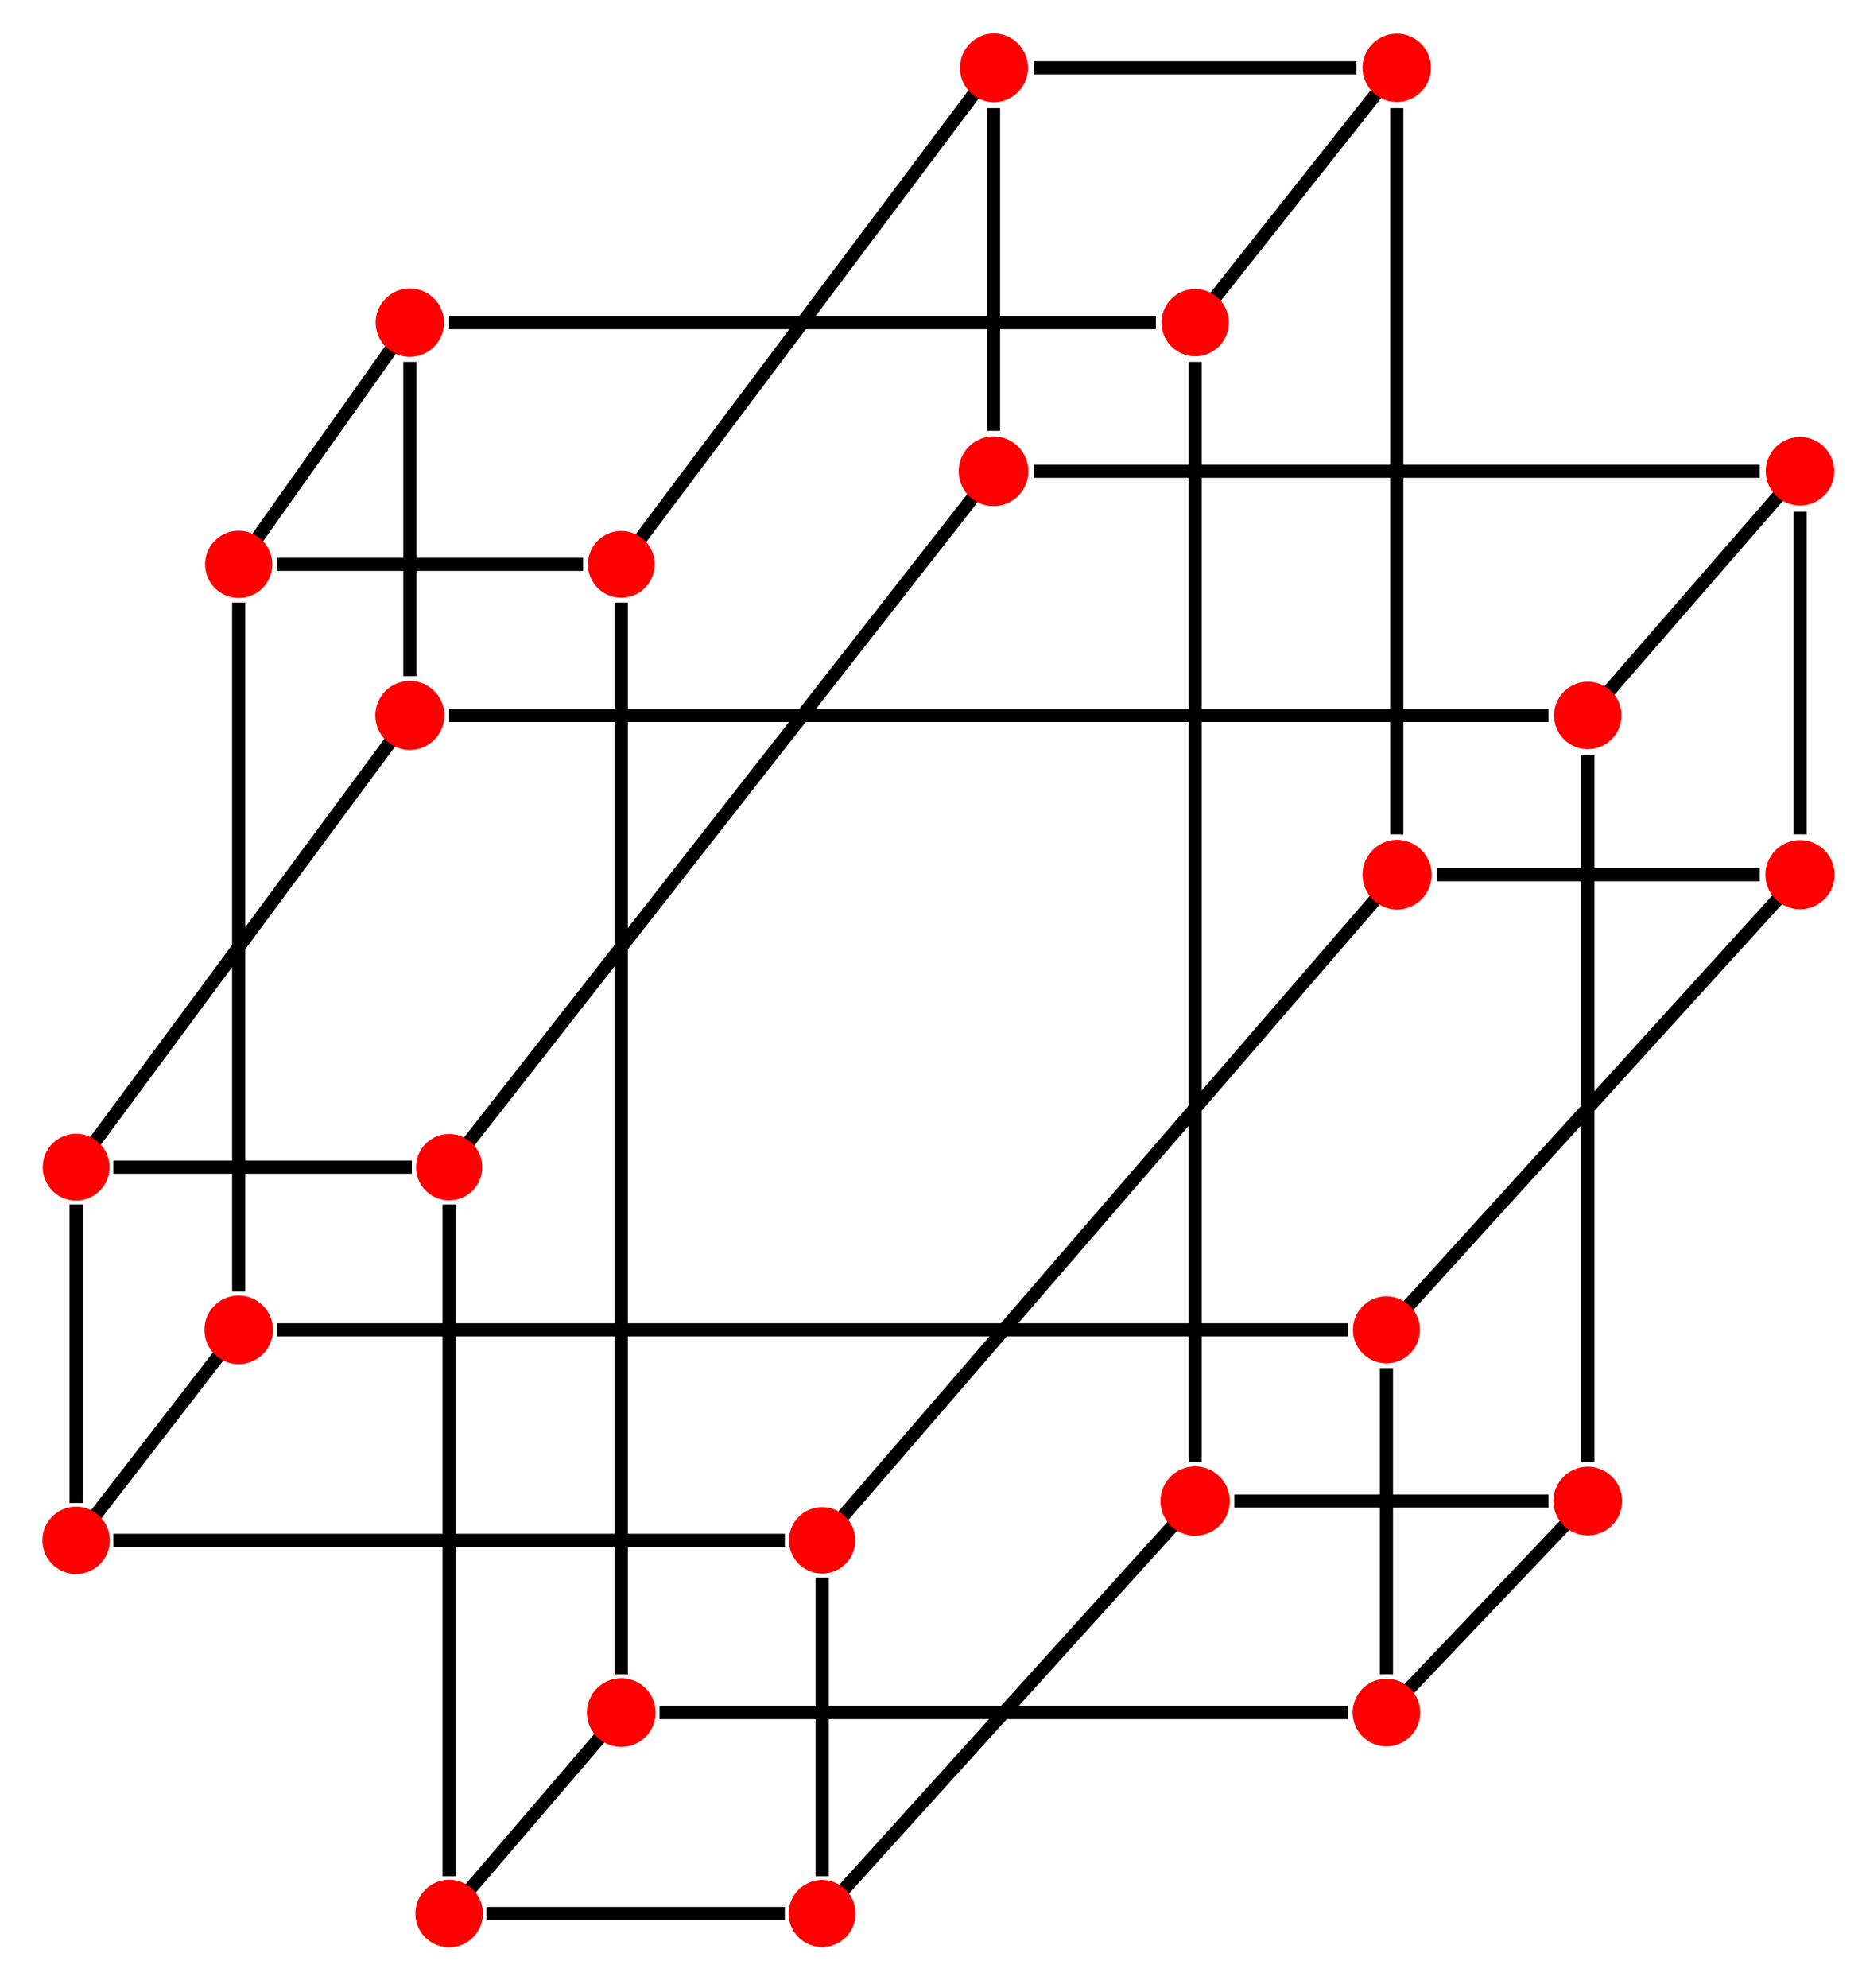 <svg xmlns="http://www.w3.org/2000/svg" width="283" height="302"><path d="M267.453 132.883h-49.031m55.16-55.162v49.033m-6.129-55.162h-110.32m-6.129-55.16v49.031m61.289-49.031v110.322m-6.129-116.451h-49.031m78.222 217.74h-47.742m56.86-122.977l25.804-29.673m-28.953 39.263v107.418m-5.969-113.385H68.262M62.293 54.98v47.741m122.348-57.489l24.511-30.964M181.648 54.98v167.094M175.68 49.012H68.262m145.449 208.027l24.48-25.707m-33.285 28.844H100.242m113.469-61.434l56.566-62.226m-59.558 71.328v46.515m-5.813-52.328H42.094M38.82 82.148l20.813-29.377m-23.352 38.78v104.664M97.117 82.148l50.91-67.88M94.426 91.551v162.808M88.613 85.736H42.094M70.82 287.719l20.93-24.422m35.902 24.422l51.02-56.387m-59.387 59.371H73.93m-59.946-59.82l19.77-25.582m93.898 25.582l81.5-94.367M124.953 239.68v45.351m-5.668-51.023H17.238m-3.254-59.961l45.649-61.756M11.57 182.984v45.356m59.25-54.293l77.207-98.654M68.262 182.984v102.047m-5.668-107.715H17.238" fill="none" stroke="#000" stroke-width="2"/><path d="M217.594 132.883v-.01c-.004-1.406-.562-2.752-1.559-3.744s-2.344-1.549-3.746-1.549a5.303 5.303 0 0 0 0 10.604 5.302 5.302 0 0 0 5.305-5.293v-.008zm61.242 0v-.01a5.24 5.24 0 0 0-1.543-3.713 5.256 5.256 0 1 0 0 7.444 5.24 5.24 0 0 0 1.543-3.713v-.008zM156.293 71.592v-.01a5.266 5.266 0 0 0-1.555-3.736 5.284 5.284 0 0 0-3.742-1.545 5.287 5.287 0 0 0-5.285 5.291 5.288 5.288 0 0 0 5.285 5.293 5.292 5.292 0 0 0 5.297-5.283v-.01zm122.492 0v-.008a5.202 5.202 0 1 0-8.883 3.685 5.199 5.199 0 0 0 7.356.007 5.21 5.21 0 0 0 1.527-3.676v-.008zM156.238 10.303v-.01a5.216 5.216 0 0 0-1.539-3.697 5.225 5.225 0 0 0-3.703-1.529 5.238 5.238 0 0 0 0 10.472 5.225 5.225 0 0 0 3.703-1.529 5.221 5.221 0 0 0 1.539-3.697v-.01zm61.25 0v-.01a5.213 5.213 0 0 0-1.527-3.668 5.198 5.198 0 0 0-8.864 3.677 5.198 5.198 0 0 0 5.192 5.195 5.203 5.203 0 0 0 3.672-1.518 5.209 5.209 0 0 0 1.527-3.668v-.008zm-30.578 217.74v-.012c0-1.391-.559-2.73-1.547-3.715a5.276 5.276 0 0 0-7.442.004c-.984.988-1.539 2.328-1.539 3.723s.555 2.73 1.539 3.719a5.269 5.269 0 0 0 7.442.008 5.262 5.262 0 0 0 1.547-3.719v-.008zm59.633 0v-.012a5.22 5.22 0 0 0-8.911-3.68 5.225 5.225 0 0 0-1.527 3.691c0 1.383.551 2.707 1.527 3.688s2.305 1.527 3.688 1.527a5.22 5.22 0 0 0 5.223-5.207v-.007zM67.539 108.689v-.01a5.252 5.252 0 0 0-5.25-5.236 5.251 5.251 0 0 0-3.707 1.539 5.255 5.255 0 0 0 0 7.414c.984.982 2.316 1.535 3.707 1.537s2.723-.549 3.707-1.531 1.539-2.314 1.543-3.705v-.008zm178.906 0v-.01a5.13 5.13 0 0 0-1.504-3.617 5.128 5.128 0 0 0-3.621-1.494c-1.359 0-2.66.541-3.617 1.502a5.113 5.113 0 0 0 0 7.238 5.12 5.12 0 0 0 8.742-3.611v-.008zM67.484 49.012v-.01a5.191 5.191 0 0 0-1.523-3.666 5.21 5.21 0 0 0-3.672-1.516 5.196 5.196 0 0 0-5.188 5.191 5.193 5.193 0 0 0 8.86 3.675 5.187 5.187 0 0 0 1.523-3.666v-.008zm119.274 0v-.008a5.095 5.095 0 0 0-1.5-3.611 5.114 5.114 0 0 0-8.722 3.619 5.116 5.116 0 0 0 5.109 5.113c1.352 0 2.652-.537 3.613-1.494s1.5-2.256 1.5-3.609v-.01zM99.645 260.176v-.012a5.212 5.212 0 0 0-5.222-5.203 5.21 5.21 0 0 0-5.211 5.215 5.213 5.213 0 0 0 5.211 5.215 5.214 5.214 0 0 0 5.222-5.203v-.012zm116.207 0v-.012a5.118 5.118 0 0 0-1.508-3.625 5.109 5.109 0 0 0-3.629-1.496 5.13 5.13 0 0 0-5.125 5.133 5.13 5.13 0 0 0 8.754 3.637 5.118 5.118 0 0 0 1.508-3.625v-.012zM41.488 202.031v-.012a5.182 5.182 0 0 0-1.531-3.676 5.203 5.203 0 0 0-8.883 3.688 5.207 5.207 0 0 0 10.414.007v-.007zm174.321 0v-.012a5.09 5.09 0 0 0-8.688-3.586 5.092 5.092 0 0 0 0 7.192 5.086 5.086 0 0 0 7.192.008 5.107 5.107 0 0 0 1.496-3.594v-.008zM41.387 85.736v-.01a5.106 5.106 0 0 0-8.718-3.599 5.103 5.103 0 0 0-1.492 3.609 5.103 5.103 0 0 0 8.71 3.615 5.102 5.102 0 0 0 1.5-3.607v-.008zm58.109 0v-.01c0-1.344-.535-2.631-1.488-3.58s-2.242-1.48-3.586-1.48a5.078 5.078 0 0 0-3.582 1.486c-.949.951-1.48 2.24-1.48 3.584s.531 2.633 1.48 3.584a5.078 5.078 0 0 0 3.582 1.486c1.344 0 2.633-.531 3.586-1.48s1.488-2.238 1.488-3.582v-.008zM73.391 290.703v-.008a5.135 5.135 0 0 0-1.508-3.625 5.131 5.131 0 0 0-8.75 3.633 5.127 5.127 0 0 0 5.125 5.129 5.107 5.107 0 0 0 3.625-1.496 5.135 5.135 0 0 0 1.508-3.625v-.008zm56.652 0v-.008a5.06 5.06 0 0 0-1.496-3.594 5.068 5.068 0 0 0-3.598-1.488 5.07 5.07 0 0 0-3.594 1.492c-.957.957-1.492 2.246-1.492 3.598s.535 2.641 1.492 3.598a5.085 5.085 0 0 0 7.192.004 5.067 5.067 0 0 0 1.496-3.594v-.008zM16.688 234.008V234a5.12 5.12 0 0 0-1.504-3.617 5.127 5.127 0 0 0-7.238.008 5.129 5.129 0 0 0 0 7.238 5.136 5.136 0 0 0 3.617 1.504c1.359 0 2.66-.539 3.621-1.5a5.096 5.096 0 0 0 1.504-3.613v-.012zm113.312 0V234a5.045 5.045 0 1 0-8.612 3.577 5.04 5.04 0 0 0 7.128.004 5.047 5.047 0 0 0 1.484-3.562v-.011zM16.641 177.316v-.008a5.058 5.058 0 0 0-1.488-3.582 5.07 5.07 0 0 0-7.172.004 5.084 5.084 0 0 0-1.484 3.586 5.07 5.07 0 0 0 5.066 5.074 5.07 5.07 0 0 0 3.59-1.484 5.055 5.055 0 0 0 1.488-3.578v-.012zm56.656 0v-.008a5.036 5.036 0 1 0-5.039 5.044c1.336.004 2.613-.523 3.559-1.469s1.48-2.223 1.48-3.555v-.012z" fill="red"/></svg>